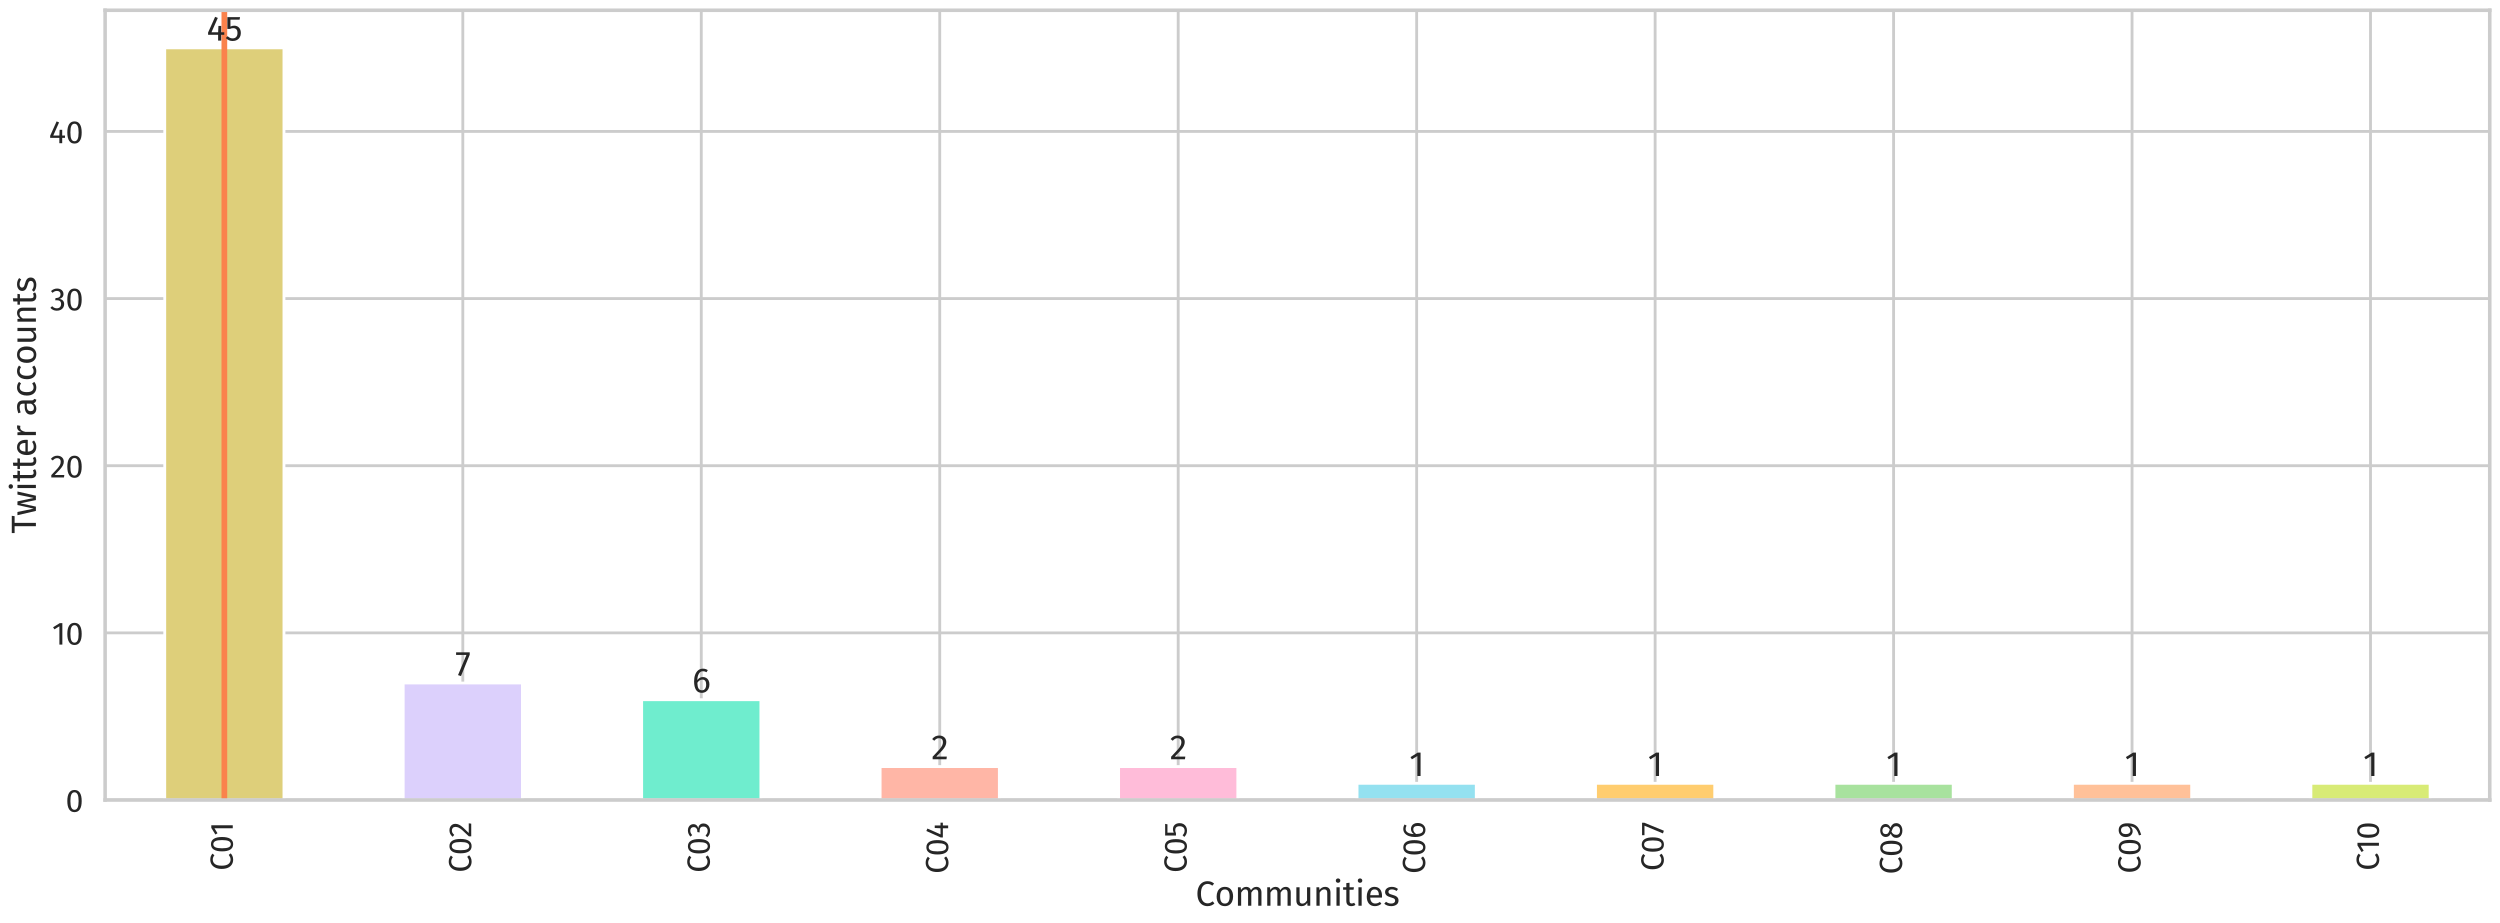 <?xml version="1.0" encoding="utf-8" standalone="no"?>
<!DOCTYPE svg PUBLIC "-//W3C//DTD SVG 1.1//EN"
  "http://www.w3.org/Graphics/SVG/1.1/DTD/svg11.dtd">
<svg xmlns:xlink="http://www.w3.org/1999/xlink" width="1754.991pt" height="648.127pt" viewBox="0 0 1754.991 648.127" xmlns="http://www.w3.org/2000/svg" version="1.1">
 <defs>
  <style type="text/css">*{stroke-linejoin: round; stroke-linecap: butt}</style>
 </defs>
 <g id="figure_1">
  <g id="patch_1">
   <path d="M 0 648.127 
L 1754.991 648.127 
L 1754.991 0 
L 0 0 
z
" style="fill: #ffffff"/>
  </g>
  <g id="axes_1">
   <g id="patch_2">
    <path d="M 73.791 561.6 
L 1747.791 561.6 
L 1747.791 7.2 
L 73.791 7.2 
z
" style="fill: #ffffff"/>
   </g>
   <g id="matplotlib.axis_1">
    <g id="xtick_1">
     <g id="line2d_1">
      <path d="M 157.491 561.6 
L 157.491 7.2 
" clip-path="url(#pc18a4d12df)" style="fill: none; stroke: #cccccc; stroke-width: 2; stroke-linecap: round"/>
     </g>
     <g id="text_1">
      <!-- C01 -->
      <g style="fill: #262626" transform="translate(163.399 611.221) rotate(-90) scale(0.22 -0.22)">
       <defs>
        <path id="FiraSans-Regular-43" d="M 2182 4486 
Q 2579 4486 2851 4384 
Q 3123 4282 3405 4051 
L 3072 3661 
Q 2669 3987 2221 3987 
Q 1670 3987 1334 3564 
Q 998 3142 998 2208 
Q 998 1299 1331 867 
Q 1664 435 2214 435 
Q 2496 435 2707 531 
Q 2918 627 3155 800 
L 3456 416 
Q 3251 205 2931 64 
Q 2611 -77 2195 -77 
Q 1658 -77 1238 188 
Q 819 454 585 969 
Q 352 1485 352 2208 
Q 352 2931 595 3446 
Q 838 3962 1254 4224 
Q 1670 4486 2182 4486 
z
" transform="scale(0.016)"/>
        <path id="FiraSans-Regular-30" d="M 1786 4346 
Q 2496 4346 2857 3779 
Q 3219 3213 3219 2138 
Q 3219 1062 2857 492 
Q 2496 -77 1786 -77 
Q 1075 -77 713 492 
Q 352 1062 352 2138 
Q 352 3213 713 3779 
Q 1075 4346 1786 4346 
z
M 1786 3878 
Q 1370 3878 1168 3468 
Q 966 3059 966 2138 
Q 966 1216 1168 803 
Q 1370 390 1786 390 
Q 2195 390 2400 803 
Q 2605 1216 2605 2138 
Q 2605 3053 2400 3465 
Q 2195 3878 1786 3878 
z
" transform="scale(0.016)"/>
        <path id="FiraSans-Regular-31" d="M 2067 4282 
L 2067 0 
L 1478 0 
L 1478 3654 
L 480 3046 
L 224 3462 
L 1549 4282 
L 2067 4282 
z
" transform="scale(0.016)"/>
       </defs>
       <use xlink:href="#FiraSans-Regular-43"/>
       <use xlink:href="#FiraSans-Regular-30" transform="translate(56 0)"/>
       <use xlink:href="#FiraSans-Regular-31" transform="translate(111.8 0)"/>
      </g>
     </g>
    </g>
    <g id="xtick_2">
     <g id="line2d_2">
      <path d="M 324.891 561.6 
L 324.891 7.2 
" clip-path="url(#pc18a4d12df)" style="fill: none; stroke: #cccccc; stroke-width: 2; stroke-linecap: round"/>
     </g>
     <g id="text_2">
      <!-- C02 -->
      <g style="fill: #262626" transform="translate(330.799 612.585) rotate(-90) scale(0.22 -0.22)">
       <defs>
        <path id="FiraSans-Regular-32" d="M 1459 4346 
Q 1843 4346 2134 4192 
Q 2426 4038 2586 3772 
Q 2746 3507 2746 3174 
Q 2746 2784 2570 2425 
Q 2394 2067 2029 1651 
Q 1664 1235 922 493 
L 2848 493 
L 2778 0 
L 250 0 
L 250 467 
Q 1107 1357 1465 1769 
Q 1824 2182 1977 2489 
Q 2131 2797 2131 3149 
Q 2131 3482 1939 3670 
Q 1747 3859 1427 3859 
Q 1165 3859 966 3750 
Q 768 3642 544 3392 
L 160 3699 
Q 422 4026 742 4186 
Q 1062 4346 1459 4346 
z
" transform="scale(0.016)"/>
       </defs>
       <use xlink:href="#FiraSans-Regular-43"/>
       <use xlink:href="#FiraSans-Regular-30" transform="translate(56 0)"/>
       <use xlink:href="#FiraSans-Regular-32" transform="translate(111.8 0)"/>
      </g>
     </g>
    </g>
    <g id="xtick_3">
     <g id="line2d_3">
      <path d="M 492.291 561.6 
L 492.291 7.2 
" clip-path="url(#pc18a4d12df)" style="fill: none; stroke: #cccccc; stroke-width: 2; stroke-linecap: round"/>
     </g>
     <g id="text_3">
      <!-- C03 -->
      <g style="fill: #262626" transform="translate(498.199 612.675) rotate(-90) scale(0.22 -0.22)">
       <defs>
        <path id="FiraSans-Regular-33" d="M 1440 4346 
Q 1837 4346 2121 4198 
Q 2406 4051 2556 3801 
Q 2707 3552 2707 3258 
Q 2707 2867 2480 2614 
Q 2253 2362 1875 2272 
Q 2304 2234 2573 1965 
Q 2842 1696 2842 1235 
Q 2842 864 2662 563 
Q 2483 262 2150 92 
Q 1818 -77 1382 -77 
Q 992 -77 665 67 
Q 339 211 96 499 
L 448 826 
Q 659 608 880 505 
Q 1101 403 1363 403 
Q 1766 403 1996 630 
Q 2227 858 2227 1242 
Q 2227 1664 2009 1837 
Q 1792 2010 1376 2010 
L 1056 2010 
L 1126 2464 
L 1344 2464 
Q 1677 2464 1897 2662 
Q 2118 2861 2118 3219 
Q 2118 3520 1926 3696 
Q 1734 3872 1408 3872 
Q 1158 3872 950 3782 
Q 742 3693 525 3488 
L 218 3840 
Q 762 4346 1440 4346 
z
" transform="scale(0.016)"/>
       </defs>
       <use xlink:href="#FiraSans-Regular-43"/>
       <use xlink:href="#FiraSans-Regular-30" transform="translate(56 0)"/>
       <use xlink:href="#FiraSans-Regular-33" transform="translate(111.8 0)"/>
      </g>
     </g>
    </g>
    <g id="xtick_4">
     <g id="line2d_4">
      <path d="M 659.691 561.6 
L 659.691 7.2 
" clip-path="url(#pc18a4d12df)" style="fill: none; stroke: #cccccc; stroke-width: 2; stroke-linecap: round"/>
     </g>
     <g id="text_4">
      <!-- C04 -->
      <g style="fill: #262626" transform="translate(665.599 613.4) rotate(-90) scale(0.22 -0.22)">
       <defs>
        <path id="FiraSans-Regular-34" d="M 3213 1523 
L 3213 1056 
L 2656 1056 
L 2656 0 
L 2086 0 
L 2086 1056 
L 256 1056 
L 256 1478 
L 1542 4346 
L 2035 4141 
L 877 1523 
L 2093 1523 
L 2144 2675 
L 2656 2675 
L 2656 1523 
L 3213 1523 
z
" transform="scale(0.016)"/>
       </defs>
       <use xlink:href="#FiraSans-Regular-43"/>
       <use xlink:href="#FiraSans-Regular-30" transform="translate(56 0)"/>
       <use xlink:href="#FiraSans-Regular-34" transform="translate(111.8 0)"/>
      </g>
     </g>
    </g>
    <g id="xtick_5">
     <g id="line2d_5">
      <path d="M 827.091 561.6 
L 827.091 7.2 
" clip-path="url(#pc18a4d12df)" style="fill: none; stroke: #cccccc; stroke-width: 2; stroke-linecap: round"/>
     </g>
     <g id="text_5">
      <!-- C05 -->
      <g style="fill: #262626" transform="translate(832.999 612.716) rotate(-90) scale(0.22 -0.22)">
       <defs>
        <path id="FiraSans-Regular-35" d="M 2688 3821 
L 1018 3821 
L 1018 2560 
Q 1344 2726 1702 2726 
Q 2253 2726 2585 2364 
Q 2918 2003 2918 1370 
Q 2918 947 2732 617 
Q 2547 288 2211 105 
Q 1875 -77 1434 -77 
Q 1043 -77 736 60 
Q 429 198 166 467 
L 512 806 
Q 717 602 934 502 
Q 1152 403 1427 403 
Q 1837 403 2070 659 
Q 2304 915 2304 1382 
Q 2304 1850 2093 2061 
Q 1882 2272 1523 2272 
Q 1357 2272 1216 2237 
Q 1075 2202 915 2125 
L 454 2125 
L 454 4282 
L 2771 4282 
L 2688 3821 
z
" transform="scale(0.016)"/>
       </defs>
       <use xlink:href="#FiraSans-Regular-43"/>
       <use xlink:href="#FiraSans-Regular-30" transform="translate(56 0)"/>
       <use xlink:href="#FiraSans-Regular-35" transform="translate(111.8 0)"/>
      </g>
     </g>
    </g>
    <g id="xtick_6">
     <g id="line2d_6">
      <path d="M 994.491 561.6 
L 994.491 7.2 
" clip-path="url(#pc18a4d12df)" style="fill: none; stroke: #cccccc; stroke-width: 2; stroke-linecap: round"/>
     </g>
     <g id="text_6">
      <!-- C06 -->
      <g style="fill: #262626" transform="translate(1000.399 613.421) rotate(-90) scale(0.22 -0.22)">
       <defs>
        <path id="FiraSans-Regular-36" d="M 1971 2816 
Q 2298 2816 2566 2662 
Q 2835 2509 2995 2201 
Q 3155 1894 3155 1453 
Q 3155 998 2972 649 
Q 2790 301 2480 112 
Q 2170 -77 1792 -77 
Q 1043 -77 697 476 
Q 352 1030 352 2010 
Q 352 2707 547 3235 
Q 742 3763 1107 4054 
Q 1472 4346 1971 4346 
Q 2458 4346 2854 4083 
L 2624 3693 
Q 2323 3878 1965 3878 
Q 1504 3878 1235 3436 
Q 966 2995 941 2253 
Q 1338 2816 1971 2816 
z
M 1792 390 
Q 2163 390 2361 672 
Q 2560 954 2560 1434 
Q 2560 2349 1869 2349 
Q 1587 2349 1350 2192 
Q 1114 2035 947 1760 
Q 966 1056 1168 723 
Q 1370 390 1792 390 
z
" transform="scale(0.016)"/>
       </defs>
       <use xlink:href="#FiraSans-Regular-43"/>
       <use xlink:href="#FiraSans-Regular-30" transform="translate(56 0)"/>
       <use xlink:href="#FiraSans-Regular-36" transform="translate(111.8 0)"/>
      </g>
     </g>
    </g>
    <g id="xtick_7">
     <g id="line2d_7">
      <path d="M 1161.891 561.6 
L 1161.891 7.2 
" clip-path="url(#pc18a4d12df)" style="fill: none; stroke: #cccccc; stroke-width: 2; stroke-linecap: round"/>
     </g>
     <g id="text_7">
      <!-- C07 -->
      <g style="fill: #262626" transform="translate(1167.799 611.465) rotate(-90) scale(0.22 -0.22)">
       <defs>
        <path id="FiraSans-Regular-37" d="M 2650 4282 
L 2650 3840 
L 1050 -64 
L 512 115 
L 2054 3802 
L 160 3802 
L 160 4282 
L 2650 4282 
z
" transform="scale(0.016)"/>
       </defs>
       <use xlink:href="#FiraSans-Regular-43"/>
       <use xlink:href="#FiraSans-Regular-30" transform="translate(56 0)"/>
       <use xlink:href="#FiraSans-Regular-37" transform="translate(111.8 0)"/>
      </g>
     </g>
    </g>
    <g id="xtick_8">
     <g id="line2d_8">
      <path d="M 1329.291 561.6 
L 1329.291 7.2 
" clip-path="url(#pc18a4d12df)" style="fill: none; stroke: #cccccc; stroke-width: 2; stroke-linecap: round"/>
     </g>
     <g id="text_8">
      <!-- C08 -->
      <g style="fill: #262626" transform="translate(1335.199 613.816) rotate(-90) scale(0.22 -0.22)">
       <defs>
        <path id="FiraSans-Regular-38" d="M 2336 2298 
Q 3238 1933 3238 1146 
Q 3238 794 3049 515 
Q 2861 237 2521 80 
Q 2182 -77 1754 -77 
Q 1318 -77 985 76 
Q 653 230 470 505 
Q 288 781 288 1133 
Q 288 1530 502 1798 
Q 717 2067 1133 2246 
Q 794 2419 630 2665 
Q 467 2912 467 3245 
Q 467 3590 649 3840 
Q 832 4090 1129 4218 
Q 1427 4346 1766 4346 
Q 2099 4346 2396 4224 
Q 2694 4102 2880 3856 
Q 3066 3610 3066 3264 
Q 3066 2944 2886 2713 
Q 2707 2483 2336 2298 
z
M 1766 3904 
Q 1434 3904 1238 3731 
Q 1043 3558 1043 3238 
Q 1043 2931 1232 2771 
Q 1421 2611 1837 2477 
L 1946 2438 
Q 2234 2605 2362 2790 
Q 2490 2976 2490 3245 
Q 2490 3546 2301 3725 
Q 2112 3904 1766 3904 
z
M 1760 390 
Q 2157 390 2390 595 
Q 2624 800 2624 1139 
Q 2624 1370 2534 1526 
Q 2445 1683 2246 1801 
Q 2048 1920 1690 2042 
L 1530 2099 
Q 1210 1946 1056 1712 
Q 902 1478 902 1133 
Q 902 781 1132 585 
Q 1363 390 1760 390 
z
" transform="scale(0.016)"/>
       </defs>
       <use xlink:href="#FiraSans-Regular-43"/>
       <use xlink:href="#FiraSans-Regular-30" transform="translate(56 0)"/>
       <use xlink:href="#FiraSans-Regular-38" transform="translate(111.8 0)"/>
      </g>
     </g>
    </g>
    <g id="xtick_9">
     <g id="line2d_9">
      <path d="M 1496.691 561.6 
L 1496.691 7.2 
" clip-path="url(#pc18a4d12df)" style="fill: none; stroke: #cccccc; stroke-width: 2; stroke-linecap: round"/>
     </g>
     <g id="text_9">
      <!-- C09 -->
      <g style="fill: #262626" transform="translate(1502.599 613.245) rotate(-90) scale(0.22 -0.22)">
       <defs>
        <path id="FiraSans-Regular-39" d="M 1658 4346 
Q 2336 4346 2688 3901 
Q 3040 3456 3040 2682 
Q 3040 1805 2803 1270 
Q 2566 736 2080 419 
Q 1594 102 762 -141 
L 627 301 
Q 1485 544 1942 960 
Q 2400 1376 2432 2067 
Q 2285 1837 2035 1696 
Q 1786 1555 1472 1555 
Q 1139 1555 870 1724 
Q 602 1894 445 2204 
Q 288 2515 288 2931 
Q 288 3366 473 3686 
Q 659 4006 969 4176 
Q 1280 4346 1658 4346 
z
M 1594 2016 
Q 2099 2016 2445 2547 
Q 2458 3258 2269 3568 
Q 2080 3878 1670 3878 
Q 1293 3878 1088 3628 
Q 883 3379 883 2918 
Q 883 2470 1075 2243 
Q 1267 2016 1594 2016 
z
" transform="scale(0.016)"/>
       </defs>
       <use xlink:href="#FiraSans-Regular-43"/>
       <use xlink:href="#FiraSans-Regular-30" transform="translate(56 0)"/>
       <use xlink:href="#FiraSans-Regular-39" transform="translate(111.8 0)"/>
      </g>
     </g>
    </g>
    <g id="xtick_10">
     <g id="line2d_10">
      <path d="M 1664.091 561.6 
L 1664.091 7.2 
" clip-path="url(#pc18a4d12df)" style="fill: none; stroke: #cccccc; stroke-width: 2; stroke-linecap: round"/>
     </g>
     <g id="text_10">
      <!-- C10 -->
      <g style="fill: #262626" transform="translate(1669.999 611.221) rotate(-90) scale(0.22 -0.22)">
       <use xlink:href="#FiraSans-Regular-43"/>
       <use xlink:href="#FiraSans-Regular-31" transform="translate(56 0)"/>
       <use xlink:href="#FiraSans-Regular-30" transform="translate(99.3 0)"/>
      </g>
     </g>
    </g>
    <g id="text_11">
     <!-- Communities -->
     <g style="fill: #262626" transform="translate(839.234 635.816) scale(0.24 -0.24)">
      <defs>
       <path id="FiraSans-Regular-6f" d="M 1875 3450 
Q 2586 3450 2979 2976 
Q 3373 2502 3373 1690 
Q 3373 1165 3193 765 
Q 3014 365 2675 144 
Q 2336 -77 1869 -77 
Q 1158 -77 761 396 
Q 365 870 365 1683 
Q 365 2208 544 2608 
Q 723 3008 1062 3229 
Q 1402 3450 1875 3450 
z
M 1875 2976 
Q 998 2976 998 1683 
Q 998 397 1869 397 
Q 2739 397 2739 1690 
Q 2739 2976 1875 2976 
z
" transform="scale(0.016)"/>
       <path id="FiraSans-Regular-6d" d="M 3994 3450 
Q 4410 3450 4659 3171 
Q 4909 2893 4909 2419 
L 4909 0 
L 4320 0 
L 4320 2336 
Q 4320 2989 3846 2989 
Q 3597 2989 3424 2845 
Q 3251 2701 3053 2394 
L 3053 0 
L 2464 0 
L 2464 2336 
Q 2464 2989 1990 2989 
Q 1734 2989 1561 2841 
Q 1389 2694 1197 2394 
L 1197 0 
L 608 0 
L 608 3373 
L 1114 3373 
L 1165 2880 
Q 1542 3450 2138 3450 
Q 2451 3450 2672 3290 
Q 2893 3130 2989 2842 
Q 3187 3136 3427 3293 
Q 3667 3450 3994 3450 
z
" transform="scale(0.016)"/>
       <path id="FiraSans-Regular-75" d="M 3117 0 
L 2611 0 
L 2566 525 
Q 2374 211 2124 67 
Q 1875 -77 1517 -77 
Q 1075 -77 825 192 
Q 576 461 576 954 
L 576 3373 
L 1165 3373 
L 1165 1018 
Q 1165 672 1286 528 
Q 1408 384 1683 384 
Q 2176 384 2528 966 
L 2528 3373 
L 3117 3373 
L 3117 0 
z
" transform="scale(0.016)"/>
       <path id="FiraSans-Regular-6e" d="M 2195 3450 
Q 2656 3450 2915 3174 
Q 3174 2899 3174 2419 
L 3174 0 
L 2586 0 
L 2586 2336 
Q 2586 2694 2451 2841 
Q 2317 2989 2054 2989 
Q 1786 2989 1581 2835 
Q 1376 2682 1197 2394 
L 1197 0 
L 608 0 
L 608 3373 
L 1114 3373 
L 1165 2874 
Q 1344 3142 1609 3296 
Q 1875 3450 2195 3450 
z
" transform="scale(0.016)"/>
       <path id="FiraSans-Regular-69" d="M 1197 3373 
L 1197 0 
L 608 0 
L 608 3373 
L 1197 3373 
z
M 896 4992 
Q 1082 4992 1197 4877 
Q 1312 4762 1312 4589 
Q 1312 4416 1197 4304 
Q 1082 4192 896 4192 
Q 717 4192 601 4304 
Q 486 4416 486 4589 
Q 486 4762 601 4877 
Q 717 4992 896 4992 
z
" transform="scale(0.016)"/>
       <path id="FiraSans-Regular-74" d="M 2310 154 
Q 1978 -77 1555 -77 
Q 1126 -77 886 169 
Q 646 416 646 883 
L 646 2918 
L 58 2918 
L 58 3373 
L 646 3373 
L 646 4134 
L 1235 4205 
L 1235 3373 
L 2035 3373 
L 1971 2918 
L 1235 2918 
L 1235 909 
Q 1235 646 1328 528 
Q 1421 410 1638 410 
Q 1837 410 2086 544 
L 2310 154 
z
" transform="scale(0.016)"/>
       <path id="FiraSans-Regular-65" d="M 3155 1786 
Q 3155 1638 3142 1485 
L 992 1485 
Q 1030 928 1273 665 
Q 1517 403 1901 403 
Q 2144 403 2349 473 
Q 2554 544 2778 698 
L 3034 346 
Q 2496 -77 1856 -77 
Q 1152 -77 758 384 
Q 365 845 365 1651 
Q 365 2176 534 2582 
Q 704 2989 1021 3219 
Q 1338 3450 1766 3450 
Q 2438 3450 2796 3008 
Q 3155 2566 3155 1786 
z
M 2573 1958 
Q 2573 2458 2374 2720 
Q 2176 2982 1779 2982 
Q 1056 2982 992 1920 
L 2573 1920 
L 2573 1958 
z
" transform="scale(0.016)"/>
       <path id="FiraSans-Regular-73" d="M 1523 3450 
Q 1869 3450 2144 3354 
Q 2419 3258 2669 3066 
L 2419 2694 
Q 2189 2842 1981 2912 
Q 1773 2982 1542 2982 
Q 1254 2982 1088 2864 
Q 922 2746 922 2541 
Q 922 2336 1078 2221 
Q 1235 2106 1645 1997 
Q 2208 1856 2486 1613 
Q 2765 1370 2765 947 
Q 2765 448 2377 185 
Q 1990 -77 1434 -77 
Q 666 -77 160 365 
L 474 723 
Q 902 397 1421 397 
Q 1754 397 1949 534 
Q 2144 672 2144 909 
Q 2144 1082 2073 1187 
Q 2003 1293 1830 1373 
Q 1658 1453 1325 1542 
Q 787 1683 547 1920 
Q 307 2157 307 2522 
Q 307 2784 464 2998 
Q 621 3213 899 3331 
Q 1178 3450 1523 3450 
z
" transform="scale(0.016)"/>
      </defs>
      <use xlink:href="#FiraSans-Regular-43"/>
      <use xlink:href="#FiraSans-Regular-6f" transform="translate(56 0)"/>
      <use xlink:href="#FiraSans-Regular-6d" transform="translate(114.4 0)"/>
      <use xlink:href="#FiraSans-Regular-6d" transform="translate(200.1 0)"/>
      <use xlink:href="#FiraSans-Regular-75" transform="translate(285.8 0)"/>
      <use xlink:href="#FiraSans-Regular-6e" transform="translate(344 0)"/>
      <use xlink:href="#FiraSans-Regular-69" transform="translate(402.6 0)"/>
      <use xlink:href="#FiraSans-Regular-74" transform="translate(430.8 0)"/>
      <use xlink:href="#FiraSans-Regular-69" transform="translate(466.9 0)"/>
      <use xlink:href="#FiraSans-Regular-65" transform="translate(495.1 0)"/>
      <use xlink:href="#FiraSans-Regular-73" transform="translate(549.6 0)"/>
     </g>
    </g>
   </g>
   <g id="matplotlib.axis_2">
    <g id="ytick_1">
     <g id="line2d_11">
      <path d="M 73.791 561.6 
L 1747.791 561.6 
" clip-path="url(#pc18a4d12df)" style="fill: none; stroke: #cccccc; stroke-width: 2; stroke-linecap: round"/>
     </g>
     <g id="text_12">
      <!-- 0 -->
      <g style="fill: #262626" transform="translate(46.016 569.85) scale(0.22 -0.22)">
       <use xlink:href="#FiraSans-Regular-30"/>
      </g>
     </g>
    </g>
    <g id="ytick_2">
     <g id="line2d_12">
      <path d="M 73.791 444.267 
L 1747.791 444.267 
" clip-path="url(#pc18a4d12df)" style="fill: none; stroke: #cccccc; stroke-width: 2; stroke-linecap: round"/>
     </g>
     <g id="text_13">
      <!-- 10 -->
      <g style="fill: #262626" transform="translate(36.491 452.517) scale(0.22 -0.22)">
       <use xlink:href="#FiraSans-Regular-31"/>
       <use xlink:href="#FiraSans-Regular-30" transform="translate(43.3 0)"/>
      </g>
     </g>
    </g>
    <g id="ytick_3">
     <g id="line2d_13">
      <path d="M 73.791 326.933 
L 1747.791 326.933 
" clip-path="url(#pc18a4d12df)" style="fill: none; stroke: #cccccc; stroke-width: 2; stroke-linecap: round"/>
     </g>
     <g id="text_14">
      <!-- 20 -->
      <g style="fill: #262626" transform="translate(35.126 335.183) scale(0.22 -0.22)">
       <use xlink:href="#FiraSans-Regular-32"/>
       <use xlink:href="#FiraSans-Regular-30" transform="translate(49.5 0)"/>
      </g>
     </g>
    </g>
    <g id="ytick_4">
     <g id="line2d_14">
      <path d="M 73.791 209.6 
L 1747.791 209.6 
" clip-path="url(#pc18a4d12df)" style="fill: none; stroke: #cccccc; stroke-width: 2; stroke-linecap: round"/>
     </g>
     <g id="text_15">
      <!-- 30 -->
      <g style="fill: #262626" transform="translate(35.037 217.85) scale(0.22 -0.22)">
       <use xlink:href="#FiraSans-Regular-33"/>
       <use xlink:href="#FiraSans-Regular-30" transform="translate(49.9 0)"/>
      </g>
     </g>
    </g>
    <g id="ytick_5">
     <g id="line2d_15">
      <path d="M 73.791 92.267 
L 1747.791 92.267 
" clip-path="url(#pc18a4d12df)" style="fill: none; stroke: #cccccc; stroke-width: 2; stroke-linecap: round"/>
     </g>
     <g id="text_16">
      <!-- 40 -->
      <g style="fill: #262626" transform="translate(34.311 100.517) scale(0.22 -0.22)">
       <use xlink:href="#FiraSans-Regular-34"/>
       <use xlink:href="#FiraSans-Regular-30" transform="translate(53.2 0)"/>
      </g>
     </g>
    </g>
    <g id="text_17">
     <!-- Twitter accounts -->
     <g style="fill: #262626" transform="translate(25.2 374.567) rotate(-90) scale(0.24 -0.24)">
      <defs>
       <path id="FiraSans-Regular-54" d="M 3245 4410 
L 3181 3891 
L 1958 3891 
L 1958 0 
L 1350 0 
L 1350 3891 
L 96 3891 
L 96 4410 
L 3245 4410 
z
" transform="scale(0.016)"/>
       <path id="FiraSans-Regular-77" d="M 4461 3373 
L 3693 0 
L 2893 0 
L 2304 2842 
L 1696 0 
L 915 0 
L 128 3373 
L 717 3373 
L 1325 410 
L 1990 3373 
L 2650 3373 
L 3283 410 
L 3898 3373 
L 4461 3373 
z
" transform="scale(0.016)"/>
       <path id="FiraSans-Regular-72" d="M 2074 3450 
Q 2253 3450 2406 3411 
L 2298 2835 
Q 2144 2874 2003 2874 
Q 1690 2874 1498 2643 
Q 1306 2413 1197 1926 
L 1197 0 
L 608 0 
L 608 3373 
L 1114 3373 
L 1171 2688 
Q 1306 3066 1536 3258 
Q 1766 3450 2074 3450 
z
" transform="scale(0.016)"/>
       <path id="FiraSans-Regular-20" transform="scale(0.016)"/>
       <path id="FiraSans-Regular-61" d="M 2880 787 
Q 2880 582 2950 483 
Q 3021 384 3162 333 
L 3027 -77 
Q 2765 -45 2605 70 
Q 2445 186 2368 429 
Q 2029 -77 1363 -77 
Q 864 -77 576 204 
Q 288 486 288 941 
Q 288 1478 675 1766 
Q 1062 2054 1773 2054 
L 2291 2054 
L 2291 2304 
Q 2291 2662 2118 2816 
Q 1946 2970 1587 2970 
Q 1216 2970 678 2790 
L 531 3219 
Q 1158 3450 1696 3450 
Q 2291 3450 2585 3158 
Q 2880 2867 2880 2330 
L 2880 787 
z
M 1498 365 
Q 2003 365 2291 890 
L 2291 1664 
L 1850 1664 
Q 915 1664 915 973 
Q 915 672 1062 518 
Q 1210 365 1498 365 
z
" transform="scale(0.016)"/>
       <path id="FiraSans-Regular-63" d="M 1837 3450 
Q 2138 3450 2387 3363 
Q 2637 3277 2867 3085 
L 2586 2714 
Q 2406 2842 2236 2902 
Q 2067 2963 1862 2963 
Q 1453 2963 1225 2636 
Q 998 2310 998 1670 
Q 998 1030 1222 726 
Q 1446 422 1862 422 
Q 2061 422 2227 483 
Q 2394 544 2598 678 
L 2867 294 
Q 2406 -77 1837 -77 
Q 1152 -77 758 384 
Q 365 845 365 1658 
Q 365 2195 544 2598 
Q 723 3002 1052 3226 
Q 1382 3450 1837 3450 
z
" transform="scale(0.016)"/>
      </defs>
      <use xlink:href="#FiraSans-Regular-54"/>
      <use xlink:href="#FiraSans-Regular-77" transform="translate(51.7 0)"/>
      <use xlink:href="#FiraSans-Regular-69" transform="translate(123.4 0)"/>
      <use xlink:href="#FiraSans-Regular-74" transform="translate(151.6 0)"/>
      <use xlink:href="#FiraSans-Regular-74" transform="translate(187.7 0)"/>
      <use xlink:href="#FiraSans-Regular-65" transform="translate(223.8 0)"/>
      <use xlink:href="#FiraSans-Regular-72" transform="translate(278.3 0)"/>
      <use xlink:href="#FiraSans-Regular-20" transform="translate(316.9 0)"/>
      <use xlink:href="#FiraSans-Regular-61" transform="translate(343.4 0)"/>
      <use xlink:href="#FiraSans-Regular-63" transform="translate(397.8 0)"/>
      <use xlink:href="#FiraSans-Regular-63" transform="translate(445.6 0)"/>
      <use xlink:href="#FiraSans-Regular-6f" transform="translate(493.4 0)"/>
      <use xlink:href="#FiraSans-Regular-75" transform="translate(551.8 0)"/>
      <use xlink:href="#FiraSans-Regular-6e" transform="translate(610 0)"/>
      <use xlink:href="#FiraSans-Regular-74" transform="translate(668.6 0)"/>
      <use xlink:href="#FiraSans-Regular-73" transform="translate(704.7 0)"/>
     </g>
    </g>
   </g>
   <g id="patch_3">
    <path d="M 115.641 561.6 
L 199.341 561.6 
L 199.341 33.6 
L 115.641 33.6 
z
" clip-path="url(#pc18a4d12df)" style="fill: #decf7a; stroke: #ffffff; stroke-width: 2; stroke-linejoin: miter"/>
   </g>
   <g id="patch_4">
    <path d="M 283.041 561.6 
L 366.741 561.6 
L 366.741 479.467 
L 283.041 479.467 
z
" clip-path="url(#pc18a4d12df)" style="fill: #dcd0fc; stroke: #ffffff; stroke-width: 2; stroke-linejoin: miter"/>
   </g>
   <g id="patch_5">
    <path d="M 450.441 561.6 
L 534.141 561.6 
L 534.141 491.2 
L 450.441 491.2 
z
" clip-path="url(#pc18a4d12df)" style="fill: #6fedce; stroke: #ffffff; stroke-width: 2; stroke-linejoin: miter"/>
   </g>
   <g id="patch_6">
    <path d="M 617.841 561.6 
L 701.541 561.6 
L 701.541 538.133 
L 617.841 538.133 
z
" clip-path="url(#pc18a4d12df)" style="fill: #ffb6a6; stroke: #ffffff; stroke-width: 2; stroke-linejoin: miter"/>
   </g>
   <g id="patch_7">
    <path d="M 785.241 561.6 
L 868.941 561.6 
L 868.941 538.133 
L 785.241 538.133 
z
" clip-path="url(#pc18a4d12df)" style="fill: #ffbcd9; stroke: #ffffff; stroke-width: 2; stroke-linejoin: miter"/>
   </g>
   <g id="patch_8">
    <path d="M 952.641 561.6 
L 1036.341 561.6 
L 1036.341 549.867 
L 952.641 549.867 
z
" clip-path="url(#pc18a4d12df)" style="fill: #94e1f0; stroke: #ffffff; stroke-width: 2; stroke-linejoin: miter"/>
   </g>
   <g id="patch_9">
    <path d="M 1120.041 561.6 
L 1203.741 561.6 
L 1203.741 549.867 
L 1120.041 549.867 
z
" clip-path="url(#pc18a4d12df)" style="fill: #ffcd6f; stroke: #ffffff; stroke-width: 2; stroke-linejoin: miter"/>
   </g>
   <g id="patch_10">
    <path d="M 1287.441 561.6 
L 1371.141 561.6 
L 1371.141 549.867 
L 1287.441 549.867 
z
" clip-path="url(#pc18a4d12df)" style="fill: #a8e29e; stroke: #ffffff; stroke-width: 2; stroke-linejoin: miter"/>
   </g>
   <g id="patch_11">
    <path d="M 1454.841 561.6 
L 1538.541 561.6 
L 1538.541 549.867 
L 1454.841 549.867 
z
" clip-path="url(#pc18a4d12df)" style="fill: #ffc199; stroke: #ffffff; stroke-width: 2; stroke-linejoin: miter"/>
   </g>
   <g id="patch_12">
    <path d="M 1622.241 561.6 
L 1705.941 561.6 
L 1705.941 549.867 
L 1622.241 549.867 
z
" clip-path="url(#pc18a4d12df)" style="fill: #d8eb76; stroke: #ffffff; stroke-width: 2; stroke-linejoin: miter"/>
   </g>
   <g id="line2d_16">
    <path d="M 157.491 561.6 
L 157.491 7.2 
" clip-path="url(#pc18a4d12df)" style="fill: none; stroke: #fa824c; stroke-width: 4; stroke-linecap: round"/>
   </g>
   <g id="patch_13">
    <path d="M 73.791 561.6 
L 73.791 7.2 
" style="fill: none; stroke: #cccccc; stroke-width: 2.5; stroke-linejoin: miter; stroke-linecap: square"/>
   </g>
   <g id="patch_14">
    <path d="M 1747.791 561.6 
L 1747.791 7.2 
" style="fill: none; stroke: #cccccc; stroke-width: 2.5; stroke-linejoin: miter; stroke-linecap: square"/>
   </g>
   <g id="patch_15">
    <path d="M 73.791 561.6 
L 1747.791 561.6 
" style="fill: none; stroke: #cccccc; stroke-width: 2.5; stroke-linejoin: miter; stroke-linecap: square"/>
   </g>
   <g id="patch_16">
    <path d="M 73.791 7.2 
L 1747.791 7.2 
" style="fill: none; stroke: #cccccc; stroke-width: 2.5; stroke-linejoin: miter; stroke-linecap: square"/>
   </g>
   <g id="text_18">
    <!-- 45 -->
    <g style="fill: #262626" transform="translate(145.096 28.489) scale(0.24 -0.24)">
     <use xlink:href="#FiraSans-Regular-34"/>
     <use xlink:href="#FiraSans-Regular-35" transform="translate(53.2 0)"/>
    </g>
   </g>
   <g id="text_19">
    <!-- 7 -->
    <g style="fill: #262626" transform="translate(319.562 474.355) scale(0.24 -0.24)">
     <use xlink:href="#FiraSans-Regular-37"/>
    </g>
   </g>
   <g id="text_20">
    <!-- 6 -->
    <g style="fill: #262626" transform="translate(485.896 486.089) scale(0.24 -0.24)">
     <use xlink:href="#FiraSans-Regular-36"/>
    </g>
   </g>
   <g id="text_21">
    <!-- 2 -->
    <g style="fill: #262626" transform="translate(653.751 533.022) scale(0.24 -0.24)">
     <use xlink:href="#FiraSans-Regular-32"/>
    </g>
   </g>
   <g id="text_22">
    <!-- 2 -->
    <g style="fill: #262626" transform="translate(821.151 533.022) scale(0.24 -0.24)">
     <use xlink:href="#FiraSans-Regular-32"/>
    </g>
   </g>
   <g id="text_23">
    <!-- 1 -->
    <g style="fill: #262626" transform="translate(989.296 544.755) scale(0.24 -0.24)">
     <use xlink:href="#FiraSans-Regular-31"/>
    </g>
   </g>
   <g id="text_24">
    <!-- 1 -->
    <g style="fill: #262626" transform="translate(1156.696 544.755) scale(0.24 -0.24)">
     <use xlink:href="#FiraSans-Regular-31"/>
    </g>
   </g>
   <g id="text_25">
    <!-- 1 -->
    <g style="fill: #262626" transform="translate(1324.096 544.755) scale(0.24 -0.24)">
     <use xlink:href="#FiraSans-Regular-31"/>
    </g>
   </g>
   <g id="text_26">
    <!-- 1 -->
    <g style="fill: #262626" transform="translate(1491.496 544.755) scale(0.24 -0.24)">
     <use xlink:href="#FiraSans-Regular-31"/>
    </g>
   </g>
   <g id="text_27">
    <!-- 1 -->
    <g style="fill: #262626" transform="translate(1658.896 544.755) scale(0.24 -0.24)">
     <use xlink:href="#FiraSans-Regular-31"/>
    </g>
   </g>
  </g>
 </g>
 <defs>
  <clipPath id="pc18a4d12df">
   <rect x="73.791" y="7.2" width="1674" height="554.4"/>
  </clipPath>
 </defs>
</svg>
